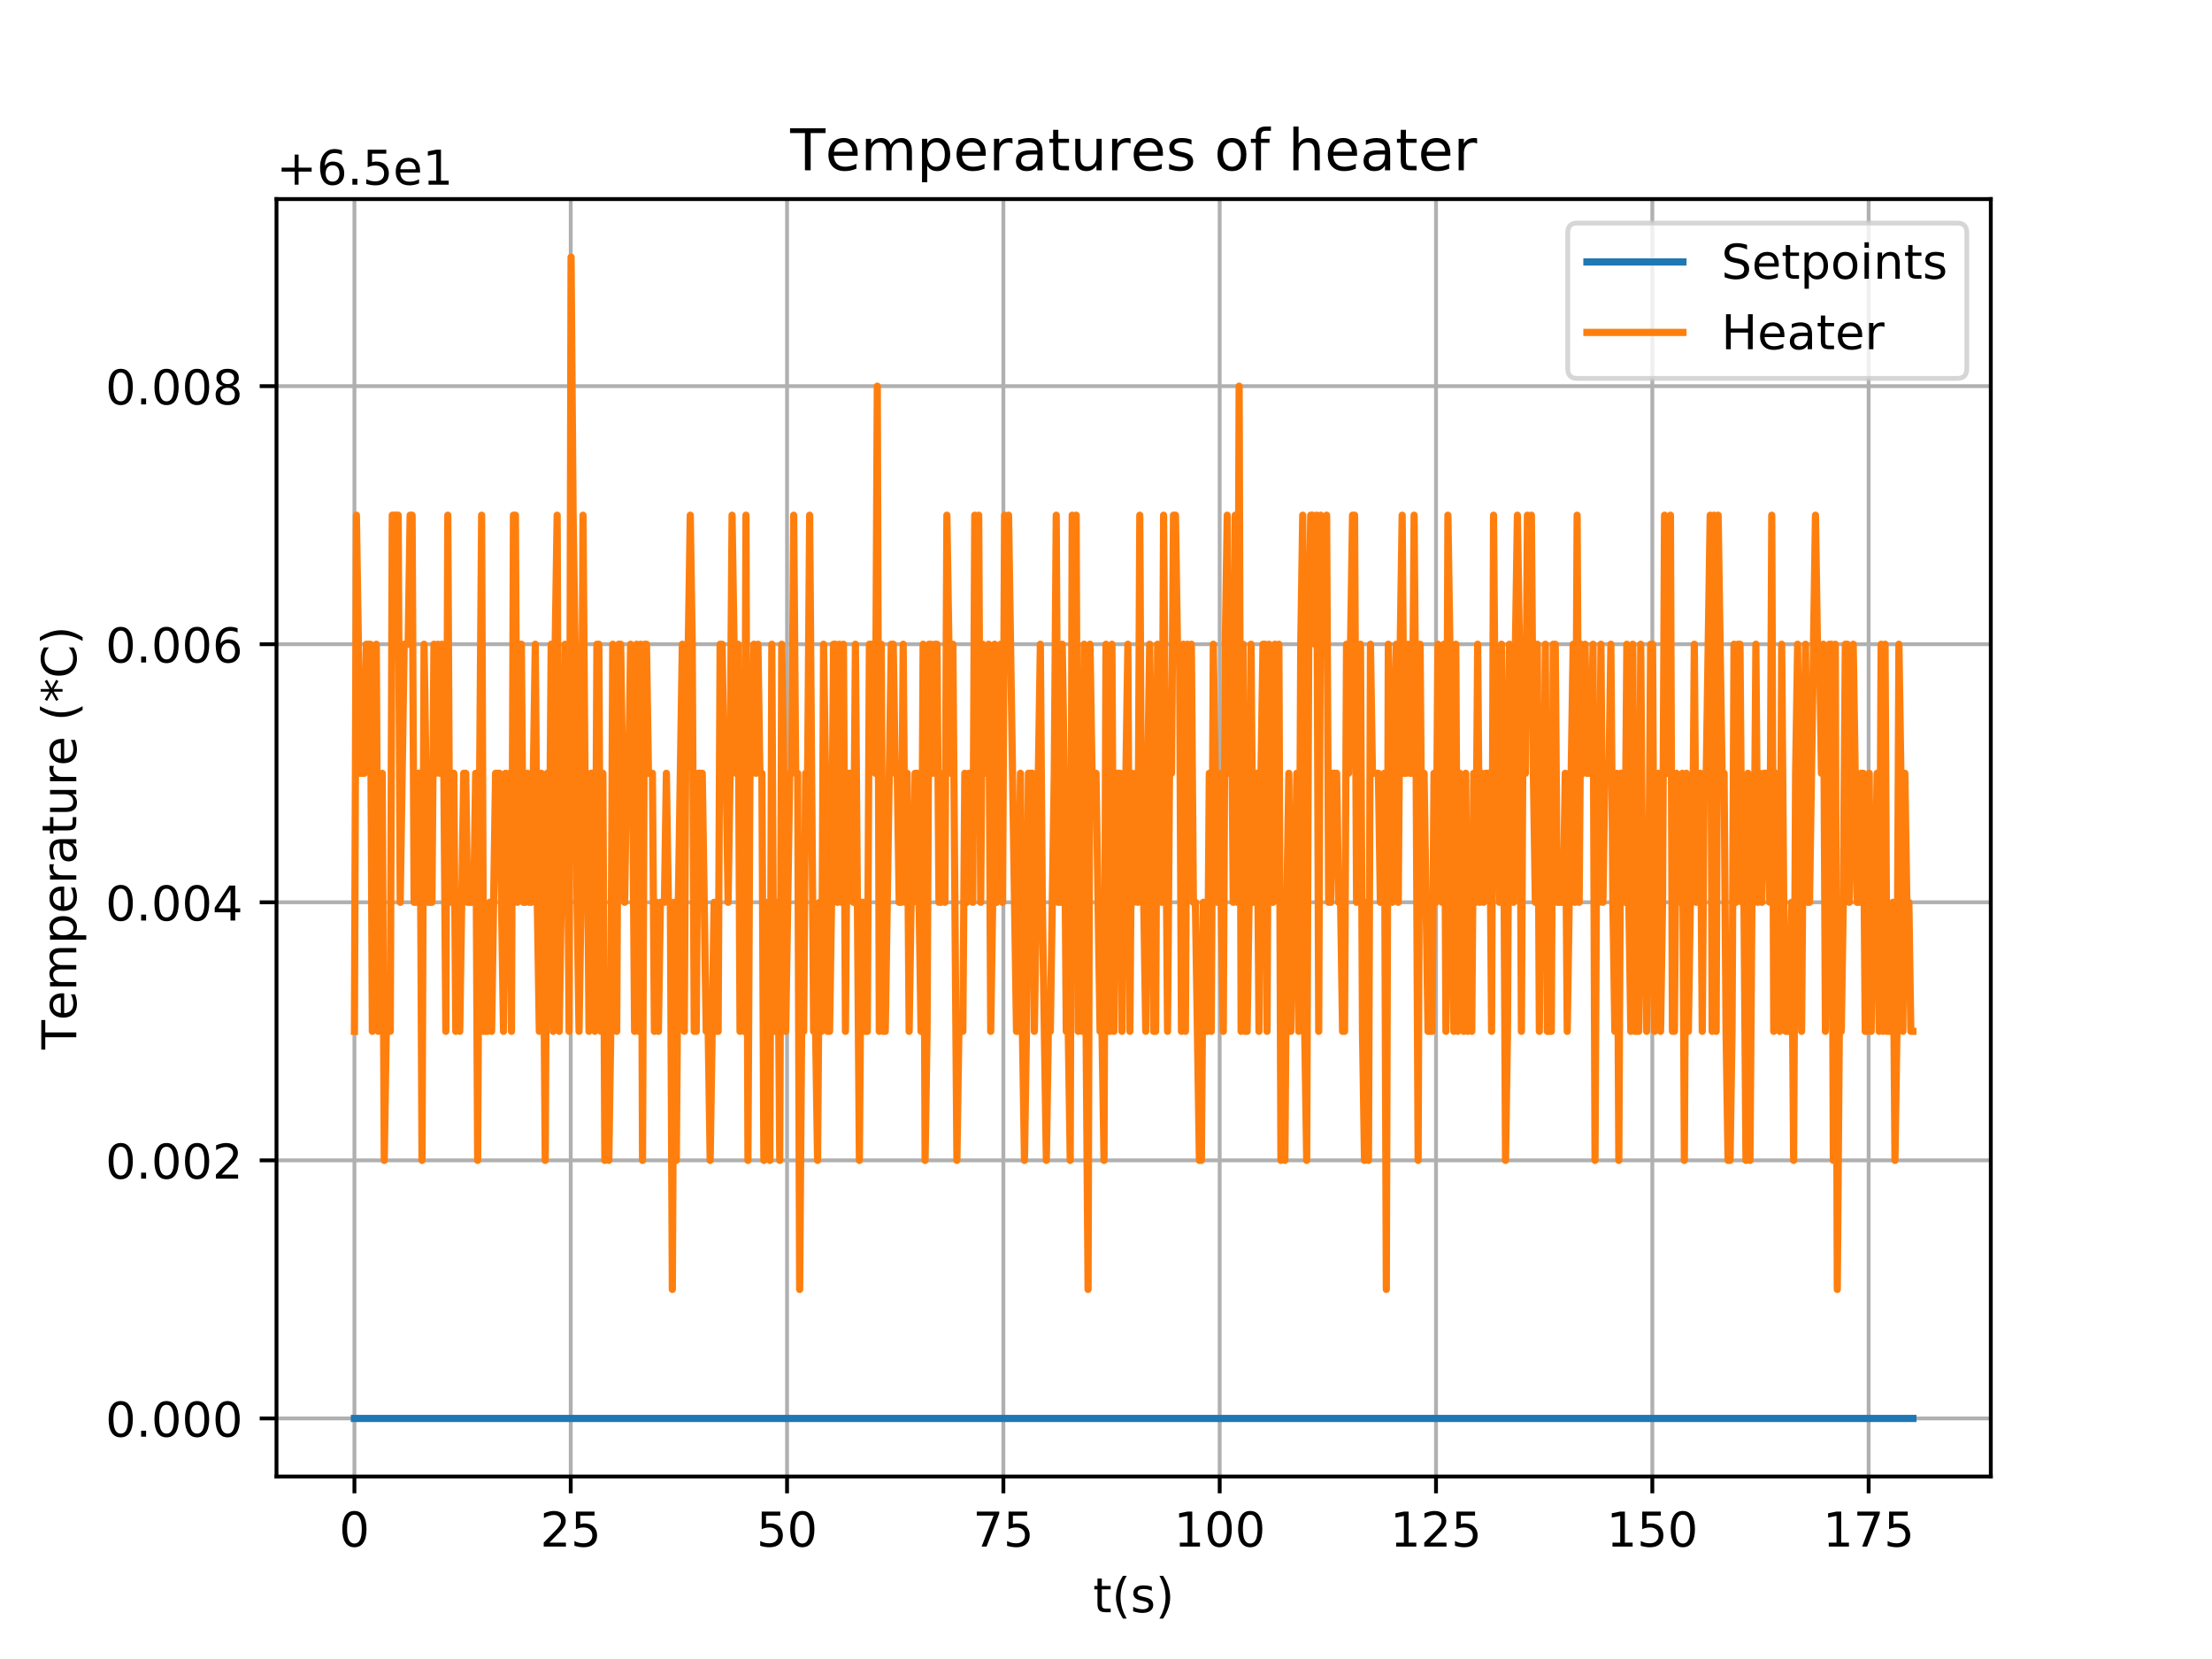 <?xml version="1.0" encoding="utf-8" standalone="no"?>
<!DOCTYPE svg PUBLIC "-//W3C//DTD SVG 1.1//EN"
  "http://www.w3.org/Graphics/SVG/1.1/DTD/svg11.dtd">
<!-- Created with matplotlib (https://matplotlib.org/) -->
<svg height="345.6pt" version="1.1" viewBox="0 0 460.8 345.6" width="460.8pt" xmlns="http://www.w3.org/2000/svg" xmlns:xlink="http://www.w3.org/1999/xlink">
 <defs>
  <style type="text/css">
*{stroke-linecap:butt;stroke-linejoin:round;}
  </style>
 </defs>
 <g id="figure_1">
  <g id="patch_1">
   <path d="M 0 345.6 
L 460.8 345.6 
L 460.8 0 
L 0 0 
z
" style="fill:#ffffff;"/>
  </g>
  <g id="axes_1">
   <g id="patch_2">
    <path d="M 57.6 307.584 
L 414.72 307.584 
L 414.72 41.472 
L 57.6 41.472 
z
" style="fill:#ffffff;"/>
   </g>
   <g id="matplotlib.axis_1">
    <g id="xtick_1">
     <g id="line2d_1">
      <path clip-path="url(#p50917f6169)" d="M 73.833 307.584 
L 73.833 41.472 
" style="fill:none;stroke:#b0b0b0;stroke-linecap:square;stroke-width:0.8;"/>
     </g>
     <g id="line2d_2">
      <defs>
       <path d="M 0 0 
L 0 3.5 
" id="m4fd3f7968f" style="stroke:#000000;stroke-width:0.8;"/>
      </defs>
      <g>
       <use style="stroke:#000000;stroke-width:0.8;" x="73.833" xlink:href="#m4fd3f7968f" y="307.584"/>
      </g>
     </g>
     <g id="text_1">
      <!-- 0 -->
      <defs>
       <path d="M 31.781 66.406 
Q 24.172 66.406 20.328 58.906 
Q 16.5 51.422 16.5 36.375 
Q 16.5 21.391 20.328 13.891 
Q 24.172 6.391 31.781 6.391 
Q 39.453 6.391 43.281 13.891 
Q 47.125 21.391 47.125 36.375 
Q 47.125 51.422 43.281 58.906 
Q 39.453 66.406 31.781 66.406 
z
M 31.781 74.219 
Q 44.047 74.219 50.516 64.516 
Q 56.984 54.828 56.984 36.375 
Q 56.984 17.969 50.516 8.266 
Q 44.047 -1.422 31.781 -1.422 
Q 19.531 -1.422 13.062 8.266 
Q 6.594 17.969 6.594 36.375 
Q 6.594 54.828 13.062 64.516 
Q 19.531 74.219 31.781 74.219 
z
" id="DejaVuSans-48"/>
      </defs>
      <g transform="translate(70.651 322.182)scale(0.1 -0.1)">
       <use xlink:href="#DejaVuSans-48"/>
      </g>
     </g>
    </g>
    <g id="xtick_2">
     <g id="line2d_3">
      <path clip-path="url(#p50917f6169)" d="M 118.895 307.584 
L 118.895 41.472 
" style="fill:none;stroke:#b0b0b0;stroke-linecap:square;stroke-width:0.8;"/>
     </g>
     <g id="line2d_4">
      <g>
       <use style="stroke:#000000;stroke-width:0.8;" x="118.895" xlink:href="#m4fd3f7968f" y="307.584"/>
      </g>
     </g>
     <g id="text_2">
      <!-- 25 -->
      <defs>
       <path d="M 19.188 8.297 
L 53.609 8.297 
L 53.609 0 
L 7.328 0 
L 7.328 8.297 
Q 12.938 14.109 22.625 23.891 
Q 32.328 33.688 34.812 36.531 
Q 39.547 41.844 41.422 45.531 
Q 43.312 49.219 43.312 52.781 
Q 43.312 58.594 39.234 62.25 
Q 35.156 65.922 28.609 65.922 
Q 23.969 65.922 18.812 64.312 
Q 13.672 62.703 7.812 59.422 
L 7.812 69.391 
Q 13.766 71.781 18.938 73 
Q 24.125 74.219 28.422 74.219 
Q 39.75 74.219 46.484 68.547 
Q 53.219 62.891 53.219 53.422 
Q 53.219 48.922 51.531 44.891 
Q 49.859 40.875 45.406 35.406 
Q 44.188 33.984 37.641 27.219 
Q 31.109 20.453 19.188 8.297 
z
" id="DejaVuSans-50"/>
       <path d="M 10.797 72.906 
L 49.516 72.906 
L 49.516 64.594 
L 19.828 64.594 
L 19.828 46.734 
Q 21.969 47.469 24.109 47.828 
Q 26.266 48.188 28.422 48.188 
Q 40.625 48.188 47.75 41.5 
Q 54.891 34.812 54.891 23.391 
Q 54.891 11.625 47.562 5.094 
Q 40.234 -1.422 26.906 -1.422 
Q 22.312 -1.422 17.547 -0.641 
Q 12.797 0.141 7.719 1.703 
L 7.719 11.625 
Q 12.109 9.234 16.797 8.062 
Q 21.484 6.891 26.703 6.891 
Q 35.156 6.891 40.078 11.328 
Q 45.016 15.766 45.016 23.391 
Q 45.016 31 40.078 35.438 
Q 35.156 39.891 26.703 39.891 
Q 22.75 39.891 18.812 39.016 
Q 14.891 38.141 10.797 36.281 
z
" id="DejaVuSans-53"/>
      </defs>
      <g transform="translate(112.533 322.182)scale(0.1 -0.1)">
       <use xlink:href="#DejaVuSans-50"/>
       <use x="63.623" xlink:href="#DejaVuSans-53"/>
      </g>
     </g>
    </g>
    <g id="xtick_3">
     <g id="line2d_5">
      <path clip-path="url(#p50917f6169)" d="M 163.958 307.584 
L 163.958 41.472 
" style="fill:none;stroke:#b0b0b0;stroke-linecap:square;stroke-width:0.8;"/>
     </g>
     <g id="line2d_6">
      <g>
       <use style="stroke:#000000;stroke-width:0.8;" x="163.958" xlink:href="#m4fd3f7968f" y="307.584"/>
      </g>
     </g>
     <g id="text_3">
      <!-- 50 -->
      <g transform="translate(157.596 322.182)scale(0.1 -0.1)">
       <use xlink:href="#DejaVuSans-53"/>
       <use x="63.623" xlink:href="#DejaVuSans-48"/>
      </g>
     </g>
    </g>
    <g id="xtick_4">
     <g id="line2d_7">
      <path clip-path="url(#p50917f6169)" d="M 209.021 307.584 
L 209.021 41.472 
" style="fill:none;stroke:#b0b0b0;stroke-linecap:square;stroke-width:0.8;"/>
     </g>
     <g id="line2d_8">
      <g>
       <use style="stroke:#000000;stroke-width:0.8;" x="209.021" xlink:href="#m4fd3f7968f" y="307.584"/>
      </g>
     </g>
     <g id="text_4">
      <!-- 75 -->
      <defs>
       <path d="M 8.203 72.906 
L 55.078 72.906 
L 55.078 68.703 
L 28.609 0 
L 18.312 0 
L 43.219 64.594 
L 8.203 64.594 
z
" id="DejaVuSans-55"/>
      </defs>
      <g transform="translate(202.659 322.182)scale(0.1 -0.1)">
       <use xlink:href="#DejaVuSans-55"/>
       <use x="63.623" xlink:href="#DejaVuSans-53"/>
      </g>
     </g>
    </g>
    <g id="xtick_5">
     <g id="line2d_9">
      <path clip-path="url(#p50917f6169)" d="M 254.084 307.584 
L 254.084 41.472 
" style="fill:none;stroke:#b0b0b0;stroke-linecap:square;stroke-width:0.8;"/>
     </g>
     <g id="line2d_10">
      <g>
       <use style="stroke:#000000;stroke-width:0.8;" x="254.084" xlink:href="#m4fd3f7968f" y="307.584"/>
      </g>
     </g>
     <g id="text_5">
      <!-- 100 -->
      <defs>
       <path d="M 12.406 8.297 
L 28.516 8.297 
L 28.516 63.922 
L 10.984 60.406 
L 10.984 69.391 
L 28.422 72.906 
L 38.281 72.906 
L 38.281 8.297 
L 54.391 8.297 
L 54.391 0 
L 12.406 0 
z
" id="DejaVuSans-49"/>
      </defs>
      <g transform="translate(244.54 322.182)scale(0.1 -0.1)">
       <use xlink:href="#DejaVuSans-49"/>
       <use x="63.623" xlink:href="#DejaVuSans-48"/>
       <use x="127.246" xlink:href="#DejaVuSans-48"/>
      </g>
     </g>
    </g>
    <g id="xtick_6">
     <g id="line2d_11">
      <path clip-path="url(#p50917f6169)" d="M 299.147 307.584 
L 299.147 41.472 
" style="fill:none;stroke:#b0b0b0;stroke-linecap:square;stroke-width:0.8;"/>
     </g>
     <g id="line2d_12">
      <g>
       <use style="stroke:#000000;stroke-width:0.8;" x="299.147" xlink:href="#m4fd3f7968f" y="307.584"/>
      </g>
     </g>
     <g id="text_6">
      <!-- 125 -->
      <g transform="translate(289.603 322.182)scale(0.1 -0.1)">
       <use xlink:href="#DejaVuSans-49"/>
       <use x="63.623" xlink:href="#DejaVuSans-50"/>
       <use x="127.246" xlink:href="#DejaVuSans-53"/>
      </g>
     </g>
    </g>
    <g id="xtick_7">
     <g id="line2d_13">
      <path clip-path="url(#p50917f6169)" d="M 344.209 307.584 
L 344.209 41.472 
" style="fill:none;stroke:#b0b0b0;stroke-linecap:square;stroke-width:0.8;"/>
     </g>
     <g id="line2d_14">
      <g>
       <use style="stroke:#000000;stroke-width:0.8;" x="344.209" xlink:href="#m4fd3f7968f" y="307.584"/>
      </g>
     </g>
     <g id="text_7">
      <!-- 150 -->
      <g transform="translate(334.666 322.182)scale(0.1 -0.1)">
       <use xlink:href="#DejaVuSans-49"/>
       <use x="63.623" xlink:href="#DejaVuSans-53"/>
       <use x="127.246" xlink:href="#DejaVuSans-48"/>
      </g>
     </g>
    </g>
    <g id="xtick_8">
     <g id="line2d_15">
      <path clip-path="url(#p50917f6169)" d="M 389.272 307.584 
L 389.272 41.472 
" style="fill:none;stroke:#b0b0b0;stroke-linecap:square;stroke-width:0.8;"/>
     </g>
     <g id="line2d_16">
      <g>
       <use style="stroke:#000000;stroke-width:0.8;" x="389.272" xlink:href="#m4fd3f7968f" y="307.584"/>
      </g>
     </g>
     <g id="text_8">
      <!-- 175 -->
      <g transform="translate(379.728 322.182)scale(0.1 -0.1)">
       <use xlink:href="#DejaVuSans-49"/>
       <use x="63.623" xlink:href="#DejaVuSans-55"/>
       <use x="127.246" xlink:href="#DejaVuSans-53"/>
      </g>
     </g>
    </g>
    <g id="text_9">
     <!-- t(s) -->
     <defs>
      <path d="M 18.312 70.219 
L 18.312 54.688 
L 36.812 54.688 
L 36.812 47.703 
L 18.312 47.703 
L 18.312 18.016 
Q 18.312 11.328 20.141 9.422 
Q 21.969 7.516 27.594 7.516 
L 36.812 7.516 
L 36.812 0 
L 27.594 0 
Q 17.188 0 13.234 3.875 
Q 9.281 7.766 9.281 18.016 
L 9.281 47.703 
L 2.688 47.703 
L 2.688 54.688 
L 9.281 54.688 
L 9.281 70.219 
z
" id="DejaVuSans-116"/>
      <path d="M 31 75.875 
Q 24.469 64.656 21.281 53.656 
Q 18.109 42.672 18.109 31.391 
Q 18.109 20.125 21.312 9.062 
Q 24.516 -2 31 -13.188 
L 23.188 -13.188 
Q 15.875 -1.703 12.234 9.375 
Q 8.594 20.453 8.594 31.391 
Q 8.594 42.281 12.203 53.312 
Q 15.828 64.359 23.188 75.875 
z
" id="DejaVuSans-40"/>
      <path d="M 44.281 53.078 
L 44.281 44.578 
Q 40.484 46.531 36.375 47.5 
Q 32.281 48.484 27.875 48.484 
Q 21.188 48.484 17.844 46.438 
Q 14.5 44.391 14.5 40.281 
Q 14.5 37.156 16.891 35.375 
Q 19.281 33.594 26.516 31.984 
L 29.594 31.297 
Q 39.156 29.25 43.188 25.516 
Q 47.219 21.781 47.219 15.094 
Q 47.219 7.469 41.188 3.016 
Q 35.156 -1.422 24.609 -1.422 
Q 20.219 -1.422 15.453 -0.562 
Q 10.688 0.297 5.422 2 
L 5.422 11.281 
Q 10.406 8.688 15.234 7.391 
Q 20.062 6.109 24.812 6.109 
Q 31.156 6.109 34.562 8.281 
Q 37.984 10.453 37.984 14.406 
Q 37.984 18.062 35.516 20.016 
Q 33.062 21.969 24.703 23.781 
L 21.578 24.516 
Q 13.234 26.266 9.516 29.906 
Q 5.812 33.547 5.812 39.891 
Q 5.812 47.609 11.281 51.797 
Q 16.75 56 26.812 56 
Q 31.781 56 36.172 55.266 
Q 40.578 54.547 44.281 53.078 
z
" id="DejaVuSans-115"/>
      <path d="M 8.016 75.875 
L 15.828 75.875 
Q 23.141 64.359 26.781 53.312 
Q 30.422 42.281 30.422 31.391 
Q 30.422 20.453 26.781 9.375 
Q 23.141 -1.703 15.828 -13.188 
L 8.016 -13.188 
Q 14.5 -2 17.703 9.062 
Q 20.906 20.125 20.906 31.391 
Q 20.906 42.672 17.703 53.656 
Q 14.5 64.656 8.016 75.875 
z
" id="DejaVuSans-41"/>
     </defs>
     <g transform="translate(227.694 335.861)scale(0.1 -0.1)">
      <use xlink:href="#DejaVuSans-116"/>
      <use x="39.209" xlink:href="#DejaVuSans-40"/>
      <use x="78.223" xlink:href="#DejaVuSans-115"/>
      <use x="130.322" xlink:href="#DejaVuSans-41"/>
     </g>
    </g>
   </g>
   <g id="matplotlib.axis_2">
    <g id="ytick_1">
     <g id="line2d_17">
      <path clip-path="url(#p50917f6169)" d="M 57.6 295.488 
L 414.72 295.488 
" style="fill:none;stroke:#b0b0b0;stroke-linecap:square;stroke-width:0.8;"/>
     </g>
     <g id="line2d_18">
      <defs>
       <path d="M 0 0 
L -3.5 0 
" id="m6d9ef4f2ab" style="stroke:#000000;stroke-width:0.8;"/>
      </defs>
      <g>
       <use style="stroke:#000000;stroke-width:0.8;" x="57.6" xlink:href="#m6d9ef4f2ab" y="295.488"/>
      </g>
     </g>
     <g id="text_10">
      <!-- 0.000 -->
      <defs>
       <path d="M 10.688 12.406 
L 21 12.406 
L 21 0 
L 10.688 0 
z
" id="DejaVuSans-46"/>
      </defs>
      <g transform="translate(21.972 299.287)scale(0.1 -0.1)">
       <use xlink:href="#DejaVuSans-48"/>
       <use x="63.623" xlink:href="#DejaVuSans-46"/>
       <use x="95.41" xlink:href="#DejaVuSans-48"/>
       <use x="159.033" xlink:href="#DejaVuSans-48"/>
       <use x="222.656" xlink:href="#DejaVuSans-48"/>
      </g>
     </g>
    </g>
    <g id="ytick_2">
     <g id="line2d_19">
      <path clip-path="url(#p50917f6169)" d="M 57.6 241.728 
L 414.72 241.728 
" style="fill:none;stroke:#b0b0b0;stroke-linecap:square;stroke-width:0.8;"/>
     </g>
     <g id="line2d_20">
      <g>
       <use style="stroke:#000000;stroke-width:0.8;" x="57.6" xlink:href="#m6d9ef4f2ab" y="241.728"/>
      </g>
     </g>
     <g id="text_11">
      <!-- 0.002 -->
      <g transform="translate(21.972 245.527)scale(0.1 -0.1)">
       <use xlink:href="#DejaVuSans-48"/>
       <use x="63.623" xlink:href="#DejaVuSans-46"/>
       <use x="95.41" xlink:href="#DejaVuSans-48"/>
       <use x="159.033" xlink:href="#DejaVuSans-48"/>
       <use x="222.656" xlink:href="#DejaVuSans-50"/>
      </g>
     </g>
    </g>
    <g id="ytick_3">
     <g id="line2d_21">
      <path clip-path="url(#p50917f6169)" d="M 57.6 187.968 
L 414.72 187.968 
" style="fill:none;stroke:#b0b0b0;stroke-linecap:square;stroke-width:0.8;"/>
     </g>
     <g id="line2d_22">
      <g>
       <use style="stroke:#000000;stroke-width:0.8;" x="57.6" xlink:href="#m6d9ef4f2ab" y="187.968"/>
      </g>
     </g>
     <g id="text_12">
      <!-- 0.004 -->
      <defs>
       <path d="M 37.797 64.312 
L 12.891 25.391 
L 37.797 25.391 
z
M 35.203 72.906 
L 47.609 72.906 
L 47.609 25.391 
L 58.016 25.391 
L 58.016 17.188 
L 47.609 17.188 
L 47.609 0 
L 37.797 0 
L 37.797 17.188 
L 4.891 17.188 
L 4.891 26.703 
z
" id="DejaVuSans-52"/>
      </defs>
      <g transform="translate(21.972 191.767)scale(0.1 -0.1)">
       <use xlink:href="#DejaVuSans-48"/>
       <use x="63.623" xlink:href="#DejaVuSans-46"/>
       <use x="95.41" xlink:href="#DejaVuSans-48"/>
       <use x="159.033" xlink:href="#DejaVuSans-48"/>
       <use x="222.656" xlink:href="#DejaVuSans-52"/>
      </g>
     </g>
    </g>
    <g id="ytick_4">
     <g id="line2d_23">
      <path clip-path="url(#p50917f6169)" d="M 57.6 134.208 
L 414.72 134.208 
" style="fill:none;stroke:#b0b0b0;stroke-linecap:square;stroke-width:0.8;"/>
     </g>
     <g id="line2d_24">
      <g>
       <use style="stroke:#000000;stroke-width:0.8;" x="57.6" xlink:href="#m6d9ef4f2ab" y="134.208"/>
      </g>
     </g>
     <g id="text_13">
      <!-- 0.006 -->
      <defs>
       <path d="M 33.016 40.375 
Q 26.375 40.375 22.484 35.828 
Q 18.609 31.297 18.609 23.391 
Q 18.609 15.531 22.484 10.953 
Q 26.375 6.391 33.016 6.391 
Q 39.656 6.391 43.531 10.953 
Q 47.406 15.531 47.406 23.391 
Q 47.406 31.297 43.531 35.828 
Q 39.656 40.375 33.016 40.375 
z
M 52.594 71.297 
L 52.594 62.312 
Q 48.875 64.062 45.094 64.984 
Q 41.312 65.922 37.594 65.922 
Q 27.828 65.922 22.672 59.328 
Q 17.531 52.734 16.797 39.406 
Q 19.672 43.656 24.016 45.922 
Q 28.375 48.188 33.594 48.188 
Q 44.578 48.188 50.953 41.516 
Q 57.328 34.859 57.328 23.391 
Q 57.328 12.156 50.688 5.359 
Q 44.047 -1.422 33.016 -1.422 
Q 20.359 -1.422 13.672 8.266 
Q 6.984 17.969 6.984 36.375 
Q 6.984 53.656 15.188 63.938 
Q 23.391 74.219 37.203 74.219 
Q 40.922 74.219 44.703 73.484 
Q 48.484 72.75 52.594 71.297 
z
" id="DejaVuSans-54"/>
      </defs>
      <g transform="translate(21.972 138.007)scale(0.1 -0.1)">
       <use xlink:href="#DejaVuSans-48"/>
       <use x="63.623" xlink:href="#DejaVuSans-46"/>
       <use x="95.41" xlink:href="#DejaVuSans-48"/>
       <use x="159.033" xlink:href="#DejaVuSans-48"/>
       <use x="222.656" xlink:href="#DejaVuSans-54"/>
      </g>
     </g>
    </g>
    <g id="ytick_5">
     <g id="line2d_25">
      <path clip-path="url(#p50917f6169)" d="M 57.6 80.448 
L 414.72 80.448 
" style="fill:none;stroke:#b0b0b0;stroke-linecap:square;stroke-width:0.8;"/>
     </g>
     <g id="line2d_26">
      <g>
       <use style="stroke:#000000;stroke-width:0.8;" x="57.6" xlink:href="#m6d9ef4f2ab" y="80.448"/>
      </g>
     </g>
     <g id="text_14">
      <!-- 0.008 -->
      <defs>
       <path d="M 31.781 34.625 
Q 24.75 34.625 20.719 30.859 
Q 16.703 27.094 16.703 20.516 
Q 16.703 13.922 20.719 10.156 
Q 24.75 6.391 31.781 6.391 
Q 38.812 6.391 42.859 10.172 
Q 46.922 13.969 46.922 20.516 
Q 46.922 27.094 42.891 30.859 
Q 38.875 34.625 31.781 34.625 
z
M 21.922 38.812 
Q 15.578 40.375 12.031 44.719 
Q 8.5 49.078 8.5 55.328 
Q 8.5 64.062 14.719 69.141 
Q 20.953 74.219 31.781 74.219 
Q 42.672 74.219 48.875 69.141 
Q 55.078 64.062 55.078 55.328 
Q 55.078 49.078 51.531 44.719 
Q 48 40.375 41.703 38.812 
Q 48.828 37.156 52.797 32.312 
Q 56.781 27.484 56.781 20.516 
Q 56.781 9.906 50.312 4.234 
Q 43.844 -1.422 31.781 -1.422 
Q 19.734 -1.422 13.25 4.234 
Q 6.781 9.906 6.781 20.516 
Q 6.781 27.484 10.781 32.312 
Q 14.797 37.156 21.922 38.812 
z
M 18.312 54.391 
Q 18.312 48.734 21.844 45.562 
Q 25.391 42.391 31.781 42.391 
Q 38.141 42.391 41.719 45.562 
Q 45.312 48.734 45.312 54.391 
Q 45.312 60.062 41.719 63.234 
Q 38.141 66.406 31.781 66.406 
Q 25.391 66.406 21.844 63.234 
Q 18.312 60.062 18.312 54.391 
z
" id="DejaVuSans-56"/>
      </defs>
      <g transform="translate(21.972 84.247)scale(0.1 -0.1)">
       <use xlink:href="#DejaVuSans-48"/>
       <use x="63.623" xlink:href="#DejaVuSans-46"/>
       <use x="95.41" xlink:href="#DejaVuSans-48"/>
       <use x="159.033" xlink:href="#DejaVuSans-48"/>
       <use x="222.656" xlink:href="#DejaVuSans-56"/>
      </g>
     </g>
    </g>
    <g id="text_15">
     <!-- Temperature (*C) -->
     <defs>
      <path d="M -0.297 72.906 
L 61.375 72.906 
L 61.375 64.594 
L 35.5 64.594 
L 35.5 0 
L 25.594 0 
L 25.594 64.594 
L -0.297 64.594 
z
" id="DejaVuSans-84"/>
      <path d="M 56.203 29.594 
L 56.203 25.203 
L 14.891 25.203 
Q 15.484 15.922 20.484 11.062 
Q 25.484 6.203 34.422 6.203 
Q 39.594 6.203 44.453 7.469 
Q 49.312 8.734 54.109 11.281 
L 54.109 2.781 
Q 49.266 0.734 44.188 -0.344 
Q 39.109 -1.422 33.891 -1.422 
Q 20.797 -1.422 13.156 6.188 
Q 5.516 13.812 5.516 26.812 
Q 5.516 40.234 12.766 48.109 
Q 20.016 56 32.328 56 
Q 43.359 56 49.781 48.891 
Q 56.203 41.797 56.203 29.594 
z
M 47.219 32.234 
Q 47.125 39.594 43.094 43.984 
Q 39.062 48.391 32.422 48.391 
Q 24.906 48.391 20.391 44.141 
Q 15.875 39.891 15.188 32.172 
z
" id="DejaVuSans-101"/>
      <path d="M 52 44.188 
Q 55.375 50.25 60.062 53.125 
Q 64.75 56 71.094 56 
Q 79.641 56 84.281 50.016 
Q 88.922 44.047 88.922 33.016 
L 88.922 0 
L 79.891 0 
L 79.891 32.719 
Q 79.891 40.578 77.094 44.375 
Q 74.312 48.188 68.609 48.188 
Q 61.625 48.188 57.562 43.547 
Q 53.516 38.922 53.516 30.906 
L 53.516 0 
L 44.484 0 
L 44.484 32.719 
Q 44.484 40.625 41.703 44.406 
Q 38.922 48.188 33.109 48.188 
Q 26.219 48.188 22.156 43.531 
Q 18.109 38.875 18.109 30.906 
L 18.109 0 
L 9.078 0 
L 9.078 54.688 
L 18.109 54.688 
L 18.109 46.188 
Q 21.188 51.219 25.484 53.609 
Q 29.781 56 35.688 56 
Q 41.656 56 45.828 52.969 
Q 50 49.953 52 44.188 
z
" id="DejaVuSans-109"/>
      <path d="M 18.109 8.203 
L 18.109 -20.797 
L 9.078 -20.797 
L 9.078 54.688 
L 18.109 54.688 
L 18.109 46.391 
Q 20.953 51.266 25.266 53.625 
Q 29.594 56 35.594 56 
Q 45.562 56 51.781 48.094 
Q 58.016 40.188 58.016 27.297 
Q 58.016 14.406 51.781 6.484 
Q 45.562 -1.422 35.594 -1.422 
Q 29.594 -1.422 25.266 0.953 
Q 20.953 3.328 18.109 8.203 
z
M 48.688 27.297 
Q 48.688 37.203 44.609 42.844 
Q 40.531 48.484 33.406 48.484 
Q 26.266 48.484 22.188 42.844 
Q 18.109 37.203 18.109 27.297 
Q 18.109 17.391 22.188 11.75 
Q 26.266 6.109 33.406 6.109 
Q 40.531 6.109 44.609 11.75 
Q 48.688 17.391 48.688 27.297 
z
" id="DejaVuSans-112"/>
      <path d="M 41.109 46.297 
Q 39.594 47.172 37.812 47.578 
Q 36.031 48 33.891 48 
Q 26.266 48 22.188 43.047 
Q 18.109 38.094 18.109 28.812 
L 18.109 0 
L 9.078 0 
L 9.078 54.688 
L 18.109 54.688 
L 18.109 46.188 
Q 20.953 51.172 25.484 53.578 
Q 30.031 56 36.531 56 
Q 37.453 56 38.578 55.875 
Q 39.703 55.766 41.062 55.516 
z
" id="DejaVuSans-114"/>
      <path d="M 34.281 27.484 
Q 23.391 27.484 19.188 25 
Q 14.984 22.516 14.984 16.5 
Q 14.984 11.719 18.141 8.906 
Q 21.297 6.109 26.703 6.109 
Q 34.188 6.109 38.703 11.406 
Q 43.219 16.703 43.219 25.484 
L 43.219 27.484 
z
M 52.203 31.203 
L 52.203 0 
L 43.219 0 
L 43.219 8.297 
Q 40.141 3.328 35.547 0.953 
Q 30.953 -1.422 24.312 -1.422 
Q 15.922 -1.422 10.953 3.297 
Q 6 8.016 6 15.922 
Q 6 25.141 12.172 29.828 
Q 18.359 34.516 30.609 34.516 
L 43.219 34.516 
L 43.219 35.406 
Q 43.219 41.609 39.141 45 
Q 35.062 48.391 27.688 48.391 
Q 23 48.391 18.547 47.266 
Q 14.109 46.141 10.016 43.891 
L 10.016 52.203 
Q 14.938 54.109 19.578 55.047 
Q 24.219 56 28.609 56 
Q 40.484 56 46.344 49.844 
Q 52.203 43.703 52.203 31.203 
z
" id="DejaVuSans-97"/>
      <path d="M 8.5 21.578 
L 8.5 54.688 
L 17.484 54.688 
L 17.484 21.922 
Q 17.484 14.156 20.5 10.266 
Q 23.531 6.391 29.594 6.391 
Q 36.859 6.391 41.078 11.031 
Q 45.312 15.672 45.312 23.688 
L 45.312 54.688 
L 54.297 54.688 
L 54.297 0 
L 45.312 0 
L 45.312 8.406 
Q 42.047 3.422 37.719 1 
Q 33.406 -1.422 27.688 -1.422 
Q 18.266 -1.422 13.375 4.438 
Q 8.5 10.297 8.5 21.578 
z
M 31.109 56 
z
" id="DejaVuSans-117"/>
      <path id="DejaVuSans-32"/>
      <path d="M 47.016 60.891 
L 29.5 51.422 
L 47.016 41.891 
L 44.188 37.109 
L 27.781 47.016 
L 27.781 28.609 
L 22.219 28.609 
L 22.219 47.016 
L 5.812 37.109 
L 2.984 41.891 
L 20.516 51.422 
L 2.984 60.891 
L 5.812 65.719 
L 22.219 55.812 
L 22.219 74.219 
L 27.781 74.219 
L 27.781 55.812 
L 44.188 65.719 
z
" id="DejaVuSans-42"/>
      <path d="M 64.406 67.281 
L 64.406 56.891 
Q 59.422 61.531 53.781 63.812 
Q 48.141 66.109 41.797 66.109 
Q 29.297 66.109 22.656 58.469 
Q 16.016 50.828 16.016 36.375 
Q 16.016 21.969 22.656 14.328 
Q 29.297 6.688 41.797 6.688 
Q 48.141 6.688 53.781 8.984 
Q 59.422 11.281 64.406 15.922 
L 64.406 5.609 
Q 59.234 2.094 53.438 0.328 
Q 47.656 -1.422 41.219 -1.422 
Q 24.656 -1.422 15.125 8.703 
Q 5.609 18.844 5.609 36.375 
Q 5.609 53.953 15.125 64.078 
Q 24.656 74.219 41.219 74.219 
Q 47.75 74.219 53.531 72.484 
Q 59.328 70.75 64.406 67.281 
z
" id="DejaVuSans-67"/>
     </defs>
     <g transform="translate(15.892 218.627)rotate(-90)scale(0.1 -0.1)">
      <use xlink:href="#DejaVuSans-84"/>
      <use x="60.818" xlink:href="#DejaVuSans-101"/>
      <use x="122.342" xlink:href="#DejaVuSans-109"/>
      <use x="219.754" xlink:href="#DejaVuSans-112"/>
      <use x="283.23" xlink:href="#DejaVuSans-101"/>
      <use x="344.754" xlink:href="#DejaVuSans-114"/>
      <use x="385.867" xlink:href="#DejaVuSans-97"/>
      <use x="447.146" xlink:href="#DejaVuSans-116"/>
      <use x="486.355" xlink:href="#DejaVuSans-117"/>
      <use x="549.734" xlink:href="#DejaVuSans-114"/>
      <use x="590.816" xlink:href="#DejaVuSans-101"/>
      <use x="652.34" xlink:href="#DejaVuSans-32"/>
      <use x="684.127" xlink:href="#DejaVuSans-40"/>
      <use x="723.141" xlink:href="#DejaVuSans-42"/>
      <use x="773.141" xlink:href="#DejaVuSans-67"/>
      <use x="842.965" xlink:href="#DejaVuSans-41"/>
     </g>
    </g>
    <g id="text_16">
     <!-- +6.5e1 -->
     <defs>
      <path d="M 46 62.703 
L 46 35.5 
L 73.188 35.5 
L 73.188 27.203 
L 46 27.203 
L 46 0 
L 37.797 0 
L 37.797 27.203 
L 10.594 27.203 
L 10.594 35.5 
L 37.797 35.5 
L 37.797 62.703 
z
" id="DejaVuSans-43"/>
     </defs>
     <g transform="translate(57.6 38.472)scale(0.1 -0.1)">
      <use xlink:href="#DejaVuSans-43"/>
      <use x="83.789" xlink:href="#DejaVuSans-54"/>
      <use x="147.412" xlink:href="#DejaVuSans-46"/>
      <use x="179.199" xlink:href="#DejaVuSans-53"/>
      <use x="242.822" xlink:href="#DejaVuSans-101"/>
      <use x="304.346" xlink:href="#DejaVuSans-49"/>
     </g>
    </g>
   </g>
   <g id="line2d_27">
    <path clip-path="url(#p50917f6169)" d="M 73.833 295.488 
L 398.487 295.488 
L 398.487 295.488 
" style="fill:none;stroke:#1f77b4;stroke-linecap:square;stroke-width:1.5;"/>
   </g>
   <g id="line2d_28">
    <path clip-path="url(#p50917f6169)" d="M 73.833 214.848 
L 74.245 107.328 
L 75.071 161.088 
L 75.903 161.088 
L 76.317 134.208 
L 77.153 134.208 
L 77.566 214.848 
L 77.98 187.968 
L 78.393 134.208 
L 78.805 214.848 
L 79.63 161.088 
L 80.049 241.728 
L 80.463 214.848 
L 81.301 214.848 
L 81.715 107.328 
L 82.952 107.328 
L 83.364 187.968 
L 84.199 134.208 
L 85.024 134.208 
L 85.437 107.328 
L 85.85 107.328 
L 86.263 187.968 
L 86.676 187.968 
L 87.088 161.088 
L 87.501 161.088 
L 87.911 241.728 
L 88.336 134.208 
L 89.16 187.968 
L 89.984 187.968 
L 90.397 134.208 
L 90.811 161.088 
L 91.231 134.208 
L 91.638 161.088 
L 92.05 134.208 
L 92.46 161.088 
L 92.874 214.848 
L 93.285 107.328 
L 93.703 187.968 
L 94.119 161.088 
L 94.532 161.088 
L 94.946 214.848 
L 95.356 187.968 
L 95.768 214.848 
L 96.595 161.088 
L 97.014 161.088 
L 97.427 187.968 
L 98.678 187.968 
L 99.091 161.088 
L 99.505 241.728 
L 99.917 161.088 
L 100.331 107.328 
L 100.745 214.848 
L 101.574 214.848 
L 101.989 187.968 
L 102.412 214.848 
L 103.237 161.088 
L 104.06 161.088 
L 104.885 214.848 
L 105.309 161.088 
L 105.717 187.968 
L 106.131 161.088 
L 106.545 214.848 
L 106.958 107.328 
L 107.371 107.328 
L 107.781 187.968 
L 108.202 134.208 
L 108.615 134.208 
L 109.028 187.968 
L 109.453 187.968 
L 109.865 161.088 
L 110.277 187.968 
L 110.689 187.968 
L 111.513 134.208 
L 111.925 187.968 
L 112.349 214.848 
L 112.762 161.088 
L 113.173 187.968 
L 113.583 241.728 
L 113.996 161.088 
L 114.409 187.968 
L 114.822 134.208 
L 115.24 214.848 
L 115.654 134.208 
L 116.067 107.328 
L 116.493 214.848 
L 116.904 187.968 
L 117.315 187.968 
L 117.727 134.208 
L 118.139 161.088 
L 118.552 214.848 
L 118.965 53.568 
L 119.388 107.328 
L 119.802 134.208 
L 120.212 187.968 
L 120.624 214.848 
L 121.037 187.968 
L 121.45 107.328 
L 121.861 161.088 
L 122.281 161.088 
L 122.697 214.848 
L 123.108 161.088 
L 123.52 161.088 
L 123.933 214.848 
L 124.346 134.208 
L 124.758 134.208 
L 125.179 214.848 
L 125.59 161.088 
L 126.003 241.728 
L 126.416 214.848 
L 126.826 241.728 
L 127.238 214.848 
L 127.648 134.208 
L 128.061 187.968 
L 128.474 214.848 
L 128.884 134.208 
L 129.297 134.208 
L 130.124 187.968 
L 130.536 161.088 
L 130.955 161.088 
L 131.369 134.208 
L 131.78 161.088 
L 132.193 214.848 
L 132.605 134.208 
L 133.017 214.848 
L 133.43 134.208 
L 133.851 241.728 
L 134.263 134.208 
L 134.675 134.208 
L 135.086 161.088 
L 135.911 161.088 
L 136.32 214.848 
L 136.744 187.968 
L 137.159 214.848 
L 137.571 187.968 
L 138.408 187.968 
L 138.821 161.088 
L 139.235 187.968 
L 139.648 187.968 
L 140.061 268.608 
L 140.473 187.968 
L 140.892 241.728 
L 141.306 187.968 
L 142.143 134.208 
L 142.555 214.848 
L 142.968 134.208 
L 143.382 134.208 
L 143.794 107.328 
L 144.207 134.208 
L 144.619 214.848 
L 145.04 214.848 
L 145.456 161.088 
L 146.292 161.088 
L 147.116 214.848 
L 147.529 214.848 
L 147.941 241.728 
L 148.766 187.968 
L 149.187 214.848 
L 149.6 214.848 
L 150.013 134.208 
L 150.44 134.208 
L 150.849 161.088 
L 151.262 161.088 
L 151.676 187.968 
L 152.089 161.088 
L 152.503 107.328 
L 153.336 161.088 
L 153.747 134.208 
L 154.159 214.848 
L 154.572 161.088 
L 154.985 214.848 
L 155.398 107.328 
L 155.811 241.728 
L 156.229 161.088 
L 156.641 161.088 
L 157.054 134.208 
L 157.479 161.088 
L 157.893 134.208 
L 158.303 161.088 
L 158.716 161.088 
L 159.127 241.728 
L 159.538 187.968 
L 160.374 241.728 
L 160.786 134.208 
L 161.2 214.848 
L 161.61 214.848 
L 162.023 187.968 
L 162.435 241.728 
L 162.849 134.208 
L 163.267 161.088 
L 163.678 214.848 
L 164.519 161.088 
L 164.933 161.088 
L 165.344 107.328 
L 165.758 161.088 
L 166.17 161.088 
L 166.582 268.608 
L 166.995 214.848 
L 167.416 214.848 
L 167.828 161.088 
L 168.241 161.088 
L 168.668 107.328 
L 169.492 214.848 
L 169.905 214.848 
L 170.316 241.728 
L 170.73 187.968 
L 171.142 214.848 
L 171.563 134.208 
L 171.974 161.088 
L 172.39 214.848 
L 172.815 214.848 
L 173.228 187.968 
L 173.64 134.208 
L 174.052 134.208 
L 174.464 187.968 
L 174.876 134.208 
L 175.289 187.968 
L 175.71 134.208 
L 176.121 214.848 
L 176.535 161.088 
L 177.374 161.088 
L 177.784 187.968 
L 178.197 134.208 
L 179.022 241.728 
L 179.434 187.968 
L 179.856 187.968 
L 180.268 214.848 
L 180.681 214.848 
L 181.109 134.208 
L 181.933 134.208 
L 182.345 161.088 
L 182.758 80.448 
L 183.172 214.848 
L 183.584 134.208 
L 184.005 214.848 
L 184.416 214.848 
L 185.67 134.208 
L 186.081 134.208 
L 186.493 161.088 
L 186.907 161.088 
L 187.319 187.968 
L 187.732 187.968 
L 188.152 134.208 
L 188.565 187.968 
L 188.978 161.088 
L 189.391 214.848 
L 189.804 187.968 
L 190.216 187.968 
L 190.628 161.088 
L 191.045 161.088 
L 191.871 214.848 
L 192.298 134.208 
L 192.711 241.728 
L 193.124 214.848 
L 193.537 134.208 
L 193.946 134.208 
L 194.357 161.088 
L 194.77 134.208 
L 195.193 134.208 
L 195.607 187.968 
L 196.02 187.968 
L 196.433 161.088 
L 196.843 187.968 
L 197.255 107.328 
L 198.089 161.088 
L 198.501 134.208 
L 199.341 241.728 
L 199.751 214.848 
L 200.574 214.848 
L 200.987 161.088 
L 201.397 187.968 
L 201.809 161.088 
L 202.234 161.088 
L 202.646 187.968 
L 203.06 107.328 
L 203.472 161.088 
L 203.884 107.328 
L 204.298 187.968 
L 204.71 134.208 
L 205.129 161.088 
L 205.545 161.088 
L 205.958 134.208 
L 206.383 214.848 
L 206.796 187.968 
L 207.207 134.208 
L 207.62 187.968 
L 208.443 134.208 
L 208.857 187.968 
L 209.278 107.328 
L 209.69 134.208 
L 210.103 107.328 
L 211.754 214.848 
L 212.167 214.848 
L 212.579 161.088 
L 212.991 214.848 
L 213.416 241.728 
L 213.829 214.848 
L 214.24 161.088 
L 215.063 161.088 
L 215.475 214.848 
L 216.724 134.208 
L 217.137 187.968 
L 217.973 241.728 
L 218.387 214.848 
L 218.799 214.848 
L 219.623 161.088 
L 220.034 107.328 
L 220.457 187.968 
L 220.87 187.968 
L 221.284 134.208 
L 221.71 161.088 
L 222.122 214.848 
L 222.536 214.848 
L 222.948 241.728 
L 223.359 107.328 
L 223.772 134.208 
L 224.185 107.328 
L 224.604 214.848 
L 225.015 187.968 
L 225.427 214.848 
L 225.839 134.208 
L 226.252 214.848 
L 226.665 268.608 
L 227.076 134.208 
L 227.493 161.088 
L 228.321 161.088 
L 229.16 214.848 
L 229.571 214.848 
L 229.985 241.728 
L 230.394 134.208 
L 230.807 214.848 
L 231.222 214.848 
L 231.641 134.208 
L 232.056 214.848 
L 232.467 161.088 
L 233.306 161.088 
L 233.721 214.848 
L 234.132 161.088 
L 234.546 161.088 
L 234.959 134.208 
L 235.372 214.848 
L 235.791 161.088 
L 236.202 187.968 
L 236.619 161.088 
L 237.029 187.968 
L 237.441 107.328 
L 237.851 187.968 
L 238.263 187.968 
L 238.677 214.848 
L 239.09 161.088 
L 239.502 134.208 
L 239.912 161.088 
L 240.326 214.848 
L 240.739 214.848 
L 241.151 134.208 
L 241.985 187.968 
L 242.397 107.328 
L 243.22 214.848 
L 243.633 161.088 
L 244.047 161.088 
L 244.461 107.328 
L 244.872 107.328 
L 245.285 134.208 
L 245.708 134.208 
L 246.12 214.848 
L 246.533 134.208 
L 246.945 214.848 
L 247.358 134.208 
L 247.77 161.088 
L 248.185 134.208 
L 248.603 187.968 
L 249.02 187.968 
L 249.856 241.728 
L 250.27 241.728 
L 250.682 187.968 
L 251.095 187.968 
L 251.507 214.848 
L 251.92 161.088 
L 252.332 214.848 
L 252.753 134.208 
L 253.581 187.968 
L 254.005 161.088 
L 254.832 214.848 
L 255.243 134.208 
L 255.656 107.328 
L 256.068 161.088 
L 256.481 134.208 
L 256.901 187.968 
L 257.314 107.328 
L 257.725 187.968 
L 258.137 80.448 
L 258.548 214.848 
L 258.962 134.208 
L 259.375 214.848 
L 259.795 214.848 
L 260.208 187.968 
L 260.621 134.208 
L 261.031 187.968 
L 261.444 161.088 
L 261.855 161.088 
L 262.269 214.848 
L 262.688 161.088 
L 263.102 134.208 
L 263.517 134.208 
L 263.942 214.848 
L 264.355 134.208 
L 264.766 187.968 
L 265.179 187.968 
L 265.593 134.208 
L 266.005 161.088 
L 266.417 134.208 
L 266.838 241.728 
L 267.251 187.968 
L 267.663 241.728 
L 268.075 187.968 
L 268.488 161.088 
L 268.901 214.848 
L 269.314 187.968 
L 269.733 187.968 
L 270.146 161.088 
L 270.557 214.848 
L 270.97 134.208 
L 271.384 107.328 
L 271.797 214.848 
L 272.207 241.728 
L 272.627 134.208 
L 273.044 107.328 
L 273.456 107.328 
L 273.885 134.208 
L 274.298 107.328 
L 274.712 214.848 
L 275.124 107.328 
L 275.536 134.208 
L 275.95 134.208 
L 276.361 107.328 
L 276.783 187.968 
L 277.196 187.968 
L 277.609 161.088 
L 278.447 161.088 
L 278.86 187.968 
L 279.271 187.968 
L 279.683 214.848 
L 280.095 214.848 
L 280.508 134.208 
L 280.93 161.088 
L 281.758 107.328 
L 282.182 107.328 
L 282.596 187.968 
L 283.419 134.208 
L 283.832 214.848 
L 284.249 241.728 
L 284.663 187.968 
L 285.08 241.728 
L 285.493 134.208 
L 285.904 161.088 
L 287.14 161.088 
L 287.552 187.968 
L 287.973 187.968 
L 288.387 161.088 
L 288.796 268.608 
L 289.21 134.208 
L 290.036 187.968 
L 290.867 134.208 
L 291.28 187.968 
L 291.691 134.208 
L 292.099 107.328 
L 292.512 161.088 
L 292.926 161.088 
L 293.338 134.208 
L 293.758 161.088 
L 294.172 161.088 
L 294.585 107.328 
L 295.012 161.088 
L 295.422 241.728 
L 295.834 134.208 
L 296.248 187.968 
L 296.661 161.088 
L 297.484 214.848 
L 298.319 214.848 
L 298.732 161.088 
L 299.143 187.968 
L 299.555 134.208 
L 300.381 187.968 
L 300.802 134.208 
L 301.213 214.848 
L 301.626 107.328 
L 302.037 134.208 
L 302.444 187.968 
L 302.858 214.848 
L 303.27 134.208 
L 303.693 214.848 
L 304.106 161.088 
L 304.927 214.848 
L 305.338 161.088 
L 305.752 214.848 
L 306.165 187.968 
L 306.592 214.848 
L 307.004 161.088 
L 307.417 187.968 
L 307.829 134.208 
L 308.242 187.968 
L 308.654 161.088 
L 309.068 187.968 
L 309.486 161.088 
L 310.308 161.088 
L 310.722 214.848 
L 311.135 107.328 
L 311.546 161.088 
L 311.957 161.088 
L 312.378 187.968 
L 312.791 134.208 
L 313.204 161.088 
L 313.629 241.728 
L 314.041 214.848 
L 314.452 134.208 
L 315.279 187.968 
L 315.693 134.208 
L 316.104 107.328 
L 316.523 134.208 
L 316.936 214.848 
L 317.352 134.208 
L 317.778 161.088 
L 318.191 107.328 
L 318.603 134.208 
L 319.015 107.328 
L 319.427 161.088 
L 319.84 187.968 
L 320.252 134.208 
L 320.673 214.848 
L 321.085 161.088 
L 321.499 187.968 
L 321.925 134.208 
L 322.337 214.848 
L 323.162 214.848 
L 323.576 134.208 
L 323.989 134.208 
L 324.399 187.968 
L 325.647 187.968 
L 326.074 161.088 
L 326.484 214.848 
L 327.72 134.208 
L 328.132 187.968 
L 328.544 107.328 
L 328.968 187.968 
L 329.378 134.208 
L 329.79 161.088 
L 330.204 134.208 
L 330.616 161.088 
L 331.444 161.088 
L 331.859 134.208 
L 332.271 241.728 
L 332.684 161.088 
L 333.095 187.968 
L 333.508 134.208 
L 333.921 187.968 
L 334.332 161.088 
L 335.165 161.088 
L 335.577 134.208 
L 335.99 187.968 
L 336.403 214.848 
L 336.814 161.088 
L 337.229 241.728 
L 337.647 161.088 
L 338.062 161.088 
L 338.475 187.968 
L 338.901 134.208 
L 339.314 187.968 
L 339.727 214.848 
L 340.14 134.208 
L 340.55 214.848 
L 341.373 214.848 
L 341.794 134.208 
L 342.207 187.968 
L 342.619 187.968 
L 343.03 214.848 
L 343.443 187.968 
L 343.856 134.208 
L 344.268 134.208 
L 344.689 214.848 
L 345.515 161.088 
L 345.927 214.848 
L 346.34 187.968 
L 346.752 107.328 
L 347.163 161.088 
L 347.574 161.088 
L 347.984 107.328 
L 348.397 214.848 
L 348.811 214.848 
L 349.224 161.088 
L 349.637 187.968 
L 350.047 187.968 
L 350.467 161.088 
L 350.881 241.728 
L 351.294 161.088 
L 351.719 214.848 
L 352.131 187.968 
L 352.544 187.968 
L 352.955 134.208 
L 353.368 187.968 
L 353.78 161.088 
L 354.193 161.088 
L 354.613 214.848 
L 355.027 161.088 
L 355.438 161.088 
L 356.261 107.328 
L 356.674 214.848 
L 357.088 107.328 
L 357.507 214.848 
L 357.919 107.328 
L 358.745 161.088 
L 359.157 161.088 
L 359.571 214.848 
L 359.983 241.728 
L 360.401 241.728 
L 360.816 214.848 
L 361.227 134.208 
L 361.652 187.968 
L 362.063 134.208 
L 362.474 134.208 
L 362.888 187.968 
L 363.301 187.968 
L 363.713 241.728 
L 364.127 161.088 
L 364.548 241.728 
L 364.96 187.968 
L 365.371 187.968 
L 365.782 134.208 
L 366.195 187.968 
L 366.606 161.088 
L 367.019 187.968 
L 367.441 161.088 
L 368.264 161.088 
L 368.677 187.968 
L 369.09 107.328 
L 369.504 214.848 
L 369.915 161.088 
L 370.748 214.848 
L 371.158 134.208 
L 371.587 187.968 
L 371.998 214.848 
L 372.82 214.848 
L 373.232 187.968 
L 373.645 241.728 
L 374.056 161.088 
L 374.479 134.208 
L 374.892 187.968 
L 375.304 214.848 
L 375.715 161.088 
L 376.128 134.208 
L 376.541 187.968 
L 376.954 187.968 
L 378.197 107.328 
L 378.608 134.208 
L 379.022 134.208 
L 379.435 161.088 
L 379.847 134.208 
L 380.268 214.848 
L 380.678 161.088 
L 381.09 134.208 
L 381.503 134.208 
L 381.916 241.728 
L 382.328 134.208 
L 382.741 268.608 
L 383.16 214.848 
L 383.572 214.848 
L 383.986 187.968 
L 384.412 134.208 
L 384.825 134.208 
L 385.236 187.968 
L 386.061 134.208 
L 386.883 187.968 
L 387.307 187.968 
L 387.721 161.088 
L 388.134 161.088 
L 388.56 214.848 
L 388.972 214.848 
L 389.386 161.088 
L 389.802 214.848 
L 390.214 187.968 
L 390.625 187.968 
L 391.037 161.088 
L 391.459 214.848 
L 391.873 134.208 
L 392.285 214.848 
L 392.695 134.208 
L 393.106 214.848 
L 393.934 214.848 
L 394.345 187.968 
L 394.756 241.728 
L 395.167 214.848 
L 395.579 134.208 
L 395.989 161.088 
L 396.402 214.848 
L 396.815 161.088 
L 397.235 187.968 
L 397.649 187.968 
L 398.061 214.848 
L 398.487 214.848 
L 398.487 214.848 
" style="fill:none;stroke:#ff7f0e;stroke-linecap:square;stroke-width:1.5;"/>
   </g>
   <g id="patch_3">
    <path d="M 57.6 307.584 
L 57.6 41.472 
" style="fill:none;stroke:#000000;stroke-linecap:square;stroke-linejoin:miter;stroke-width:0.8;"/>
   </g>
   <g id="patch_4">
    <path d="M 414.72 307.584 
L 414.72 41.472 
" style="fill:none;stroke:#000000;stroke-linecap:square;stroke-linejoin:miter;stroke-width:0.8;"/>
   </g>
   <g id="patch_5">
    <path d="M 57.6 307.584 
L 414.72 307.584 
" style="fill:none;stroke:#000000;stroke-linecap:square;stroke-linejoin:miter;stroke-width:0.8;"/>
   </g>
   <g id="patch_6">
    <path d="M 57.6 41.472 
L 414.72 41.472 
" style="fill:none;stroke:#000000;stroke-linecap:square;stroke-linejoin:miter;stroke-width:0.8;"/>
   </g>
   <g id="text_17">
    <!-- Temperatures of heater -->
    <defs>
     <path d="M 30.609 48.391 
Q 23.391 48.391 19.188 42.75 
Q 14.984 37.109 14.984 27.297 
Q 14.984 17.484 19.156 11.844 
Q 23.344 6.203 30.609 6.203 
Q 37.797 6.203 41.984 11.859 
Q 46.188 17.531 46.188 27.297 
Q 46.188 37.016 41.984 42.703 
Q 37.797 48.391 30.609 48.391 
z
M 30.609 56 
Q 42.328 56 49.016 48.375 
Q 55.719 40.766 55.719 27.297 
Q 55.719 13.875 49.016 6.219 
Q 42.328 -1.422 30.609 -1.422 
Q 18.844 -1.422 12.172 6.219 
Q 5.516 13.875 5.516 27.297 
Q 5.516 40.766 12.172 48.375 
Q 18.844 56 30.609 56 
z
" id="DejaVuSans-111"/>
     <path d="M 37.109 75.984 
L 37.109 68.5 
L 28.516 68.5 
Q 23.688 68.5 21.797 66.547 
Q 19.922 64.594 19.922 59.516 
L 19.922 54.688 
L 34.719 54.688 
L 34.719 47.703 
L 19.922 47.703 
L 19.922 0 
L 10.891 0 
L 10.891 47.703 
L 2.297 47.703 
L 2.297 54.688 
L 10.891 54.688 
L 10.891 58.5 
Q 10.891 67.625 15.141 71.797 
Q 19.391 75.984 28.609 75.984 
z
" id="DejaVuSans-102"/>
     <path d="M 54.891 33.016 
L 54.891 0 
L 45.906 0 
L 45.906 32.719 
Q 45.906 40.484 42.875 44.328 
Q 39.844 48.188 33.797 48.188 
Q 26.516 48.188 22.312 43.547 
Q 18.109 38.922 18.109 30.906 
L 18.109 0 
L 9.078 0 
L 9.078 75.984 
L 18.109 75.984 
L 18.109 46.188 
Q 21.344 51.125 25.703 53.562 
Q 30.078 56 35.797 56 
Q 45.219 56 50.047 50.172 
Q 54.891 44.344 54.891 33.016 
z
" id="DejaVuSans-104"/>
    </defs>
    <g transform="translate(164.615 35.472)scale(0.12 -0.12)">
     <use xlink:href="#DejaVuSans-84"/>
     <use x="60.818" xlink:href="#DejaVuSans-101"/>
     <use x="122.342" xlink:href="#DejaVuSans-109"/>
     <use x="219.754" xlink:href="#DejaVuSans-112"/>
     <use x="283.23" xlink:href="#DejaVuSans-101"/>
     <use x="344.754" xlink:href="#DejaVuSans-114"/>
     <use x="385.867" xlink:href="#DejaVuSans-97"/>
     <use x="447.146" xlink:href="#DejaVuSans-116"/>
     <use x="486.355" xlink:href="#DejaVuSans-117"/>
     <use x="549.734" xlink:href="#DejaVuSans-114"/>
     <use x="590.816" xlink:href="#DejaVuSans-101"/>
     <use x="652.34" xlink:href="#DejaVuSans-115"/>
     <use x="704.439" xlink:href="#DejaVuSans-32"/>
     <use x="736.227" xlink:href="#DejaVuSans-111"/>
     <use x="797.408" xlink:href="#DejaVuSans-102"/>
     <use x="832.613" xlink:href="#DejaVuSans-32"/>
     <use x="864.4" xlink:href="#DejaVuSans-104"/>
     <use x="927.779" xlink:href="#DejaVuSans-101"/>
     <use x="989.303" xlink:href="#DejaVuSans-97"/>
     <use x="1050.582" xlink:href="#DejaVuSans-116"/>
     <use x="1089.791" xlink:href="#DejaVuSans-101"/>
     <use x="1151.314" xlink:href="#DejaVuSans-114"/>
    </g>
   </g>
   <g id="legend_1">
    <g id="patch_7">
     <path d="M 328.586 78.828 
L 407.72 78.828 
Q 409.72 78.828 409.72 76.828 
L 409.72 48.472 
Q 409.72 46.472 407.72 46.472 
L 328.586 46.472 
Q 326.586 46.472 326.586 48.472 
L 326.586 76.828 
Q 326.586 78.828 328.586 78.828 
z
" style="fill:#ffffff;opacity:0.8;stroke:#cccccc;stroke-linejoin:miter;"/>
    </g>
    <g id="line2d_29">
     <path d="M 330.586 54.57 
L 350.586 54.57 
" style="fill:none;stroke:#1f77b4;stroke-linecap:square;stroke-width:1.5;"/>
    </g>
    <g id="line2d_30"/>
    <g id="text_18">
     <!-- Setpoints -->
     <defs>
      <path d="M 53.516 70.516 
L 53.516 60.891 
Q 47.906 63.578 42.922 64.891 
Q 37.938 66.219 33.297 66.219 
Q 25.25 66.219 20.875 63.094 
Q 16.5 59.969 16.5 54.203 
Q 16.5 49.359 19.406 46.891 
Q 22.312 44.438 30.422 42.922 
L 36.375 41.703 
Q 47.406 39.594 52.656 34.297 
Q 57.906 29 57.906 20.125 
Q 57.906 9.516 50.797 4.047 
Q 43.703 -1.422 29.984 -1.422 
Q 24.812 -1.422 18.969 -0.25 
Q 13.141 0.922 6.891 3.219 
L 6.891 13.375 
Q 12.891 10.016 18.656 8.297 
Q 24.422 6.594 29.984 6.594 
Q 38.422 6.594 43.016 9.906 
Q 47.609 13.234 47.609 19.391 
Q 47.609 24.75 44.312 27.781 
Q 41.016 30.812 33.5 32.328 
L 27.484 33.5 
Q 16.453 35.688 11.516 40.375 
Q 6.594 45.062 6.594 53.422 
Q 6.594 63.094 13.406 68.656 
Q 20.219 74.219 32.172 74.219 
Q 37.312 74.219 42.625 73.281 
Q 47.953 72.359 53.516 70.516 
z
" id="DejaVuSans-83"/>
      <path d="M 9.422 54.688 
L 18.406 54.688 
L 18.406 0 
L 9.422 0 
z
M 9.422 75.984 
L 18.406 75.984 
L 18.406 64.594 
L 9.422 64.594 
z
" id="DejaVuSans-105"/>
      <path d="M 54.891 33.016 
L 54.891 0 
L 45.906 0 
L 45.906 32.719 
Q 45.906 40.484 42.875 44.328 
Q 39.844 48.188 33.797 48.188 
Q 26.516 48.188 22.312 43.547 
Q 18.109 38.922 18.109 30.906 
L 18.109 0 
L 9.078 0 
L 9.078 54.688 
L 18.109 54.688 
L 18.109 46.188 
Q 21.344 51.125 25.703 53.562 
Q 30.078 56 35.797 56 
Q 45.219 56 50.047 50.172 
Q 54.891 44.344 54.891 33.016 
z
" id="DejaVuSans-110"/>
     </defs>
     <g transform="translate(358.586 58.07)scale(0.1 -0.1)">
      <use xlink:href="#DejaVuSans-83"/>
      <use x="63.477" xlink:href="#DejaVuSans-101"/>
      <use x="125" xlink:href="#DejaVuSans-116"/>
      <use x="164.209" xlink:href="#DejaVuSans-112"/>
      <use x="227.686" xlink:href="#DejaVuSans-111"/>
      <use x="288.867" xlink:href="#DejaVuSans-105"/>
      <use x="316.65" xlink:href="#DejaVuSans-110"/>
      <use x="380.029" xlink:href="#DejaVuSans-116"/>
      <use x="419.238" xlink:href="#DejaVuSans-115"/>
     </g>
    </g>
    <g id="line2d_31">
     <path d="M 330.586 69.249 
L 350.586 69.249 
" style="fill:none;stroke:#ff7f0e;stroke-linecap:square;stroke-width:1.5;"/>
    </g>
    <g id="line2d_32"/>
    <g id="text_19">
     <!-- Heater -->
     <defs>
      <path d="M 9.812 72.906 
L 19.672 72.906 
L 19.672 43.016 
L 55.516 43.016 
L 55.516 72.906 
L 65.375 72.906 
L 65.375 0 
L 55.516 0 
L 55.516 34.719 
L 19.672 34.719 
L 19.672 0 
L 9.812 0 
z
" id="DejaVuSans-72"/>
     </defs>
     <g transform="translate(358.586 72.749)scale(0.1 -0.1)">
      <use xlink:href="#DejaVuSans-72"/>
      <use x="75.195" xlink:href="#DejaVuSans-101"/>
      <use x="136.719" xlink:href="#DejaVuSans-97"/>
      <use x="197.998" xlink:href="#DejaVuSans-116"/>
      <use x="237.207" xlink:href="#DejaVuSans-101"/>
      <use x="298.73" xlink:href="#DejaVuSans-114"/>
     </g>
    </g>
   </g>
  </g>
 </g>
 <defs>
  <clipPath id="p50917f6169">
   <rect height="266.112" width="357.12" x="57.6" y="41.472"/>
  </clipPath>
 </defs>
</svg>

